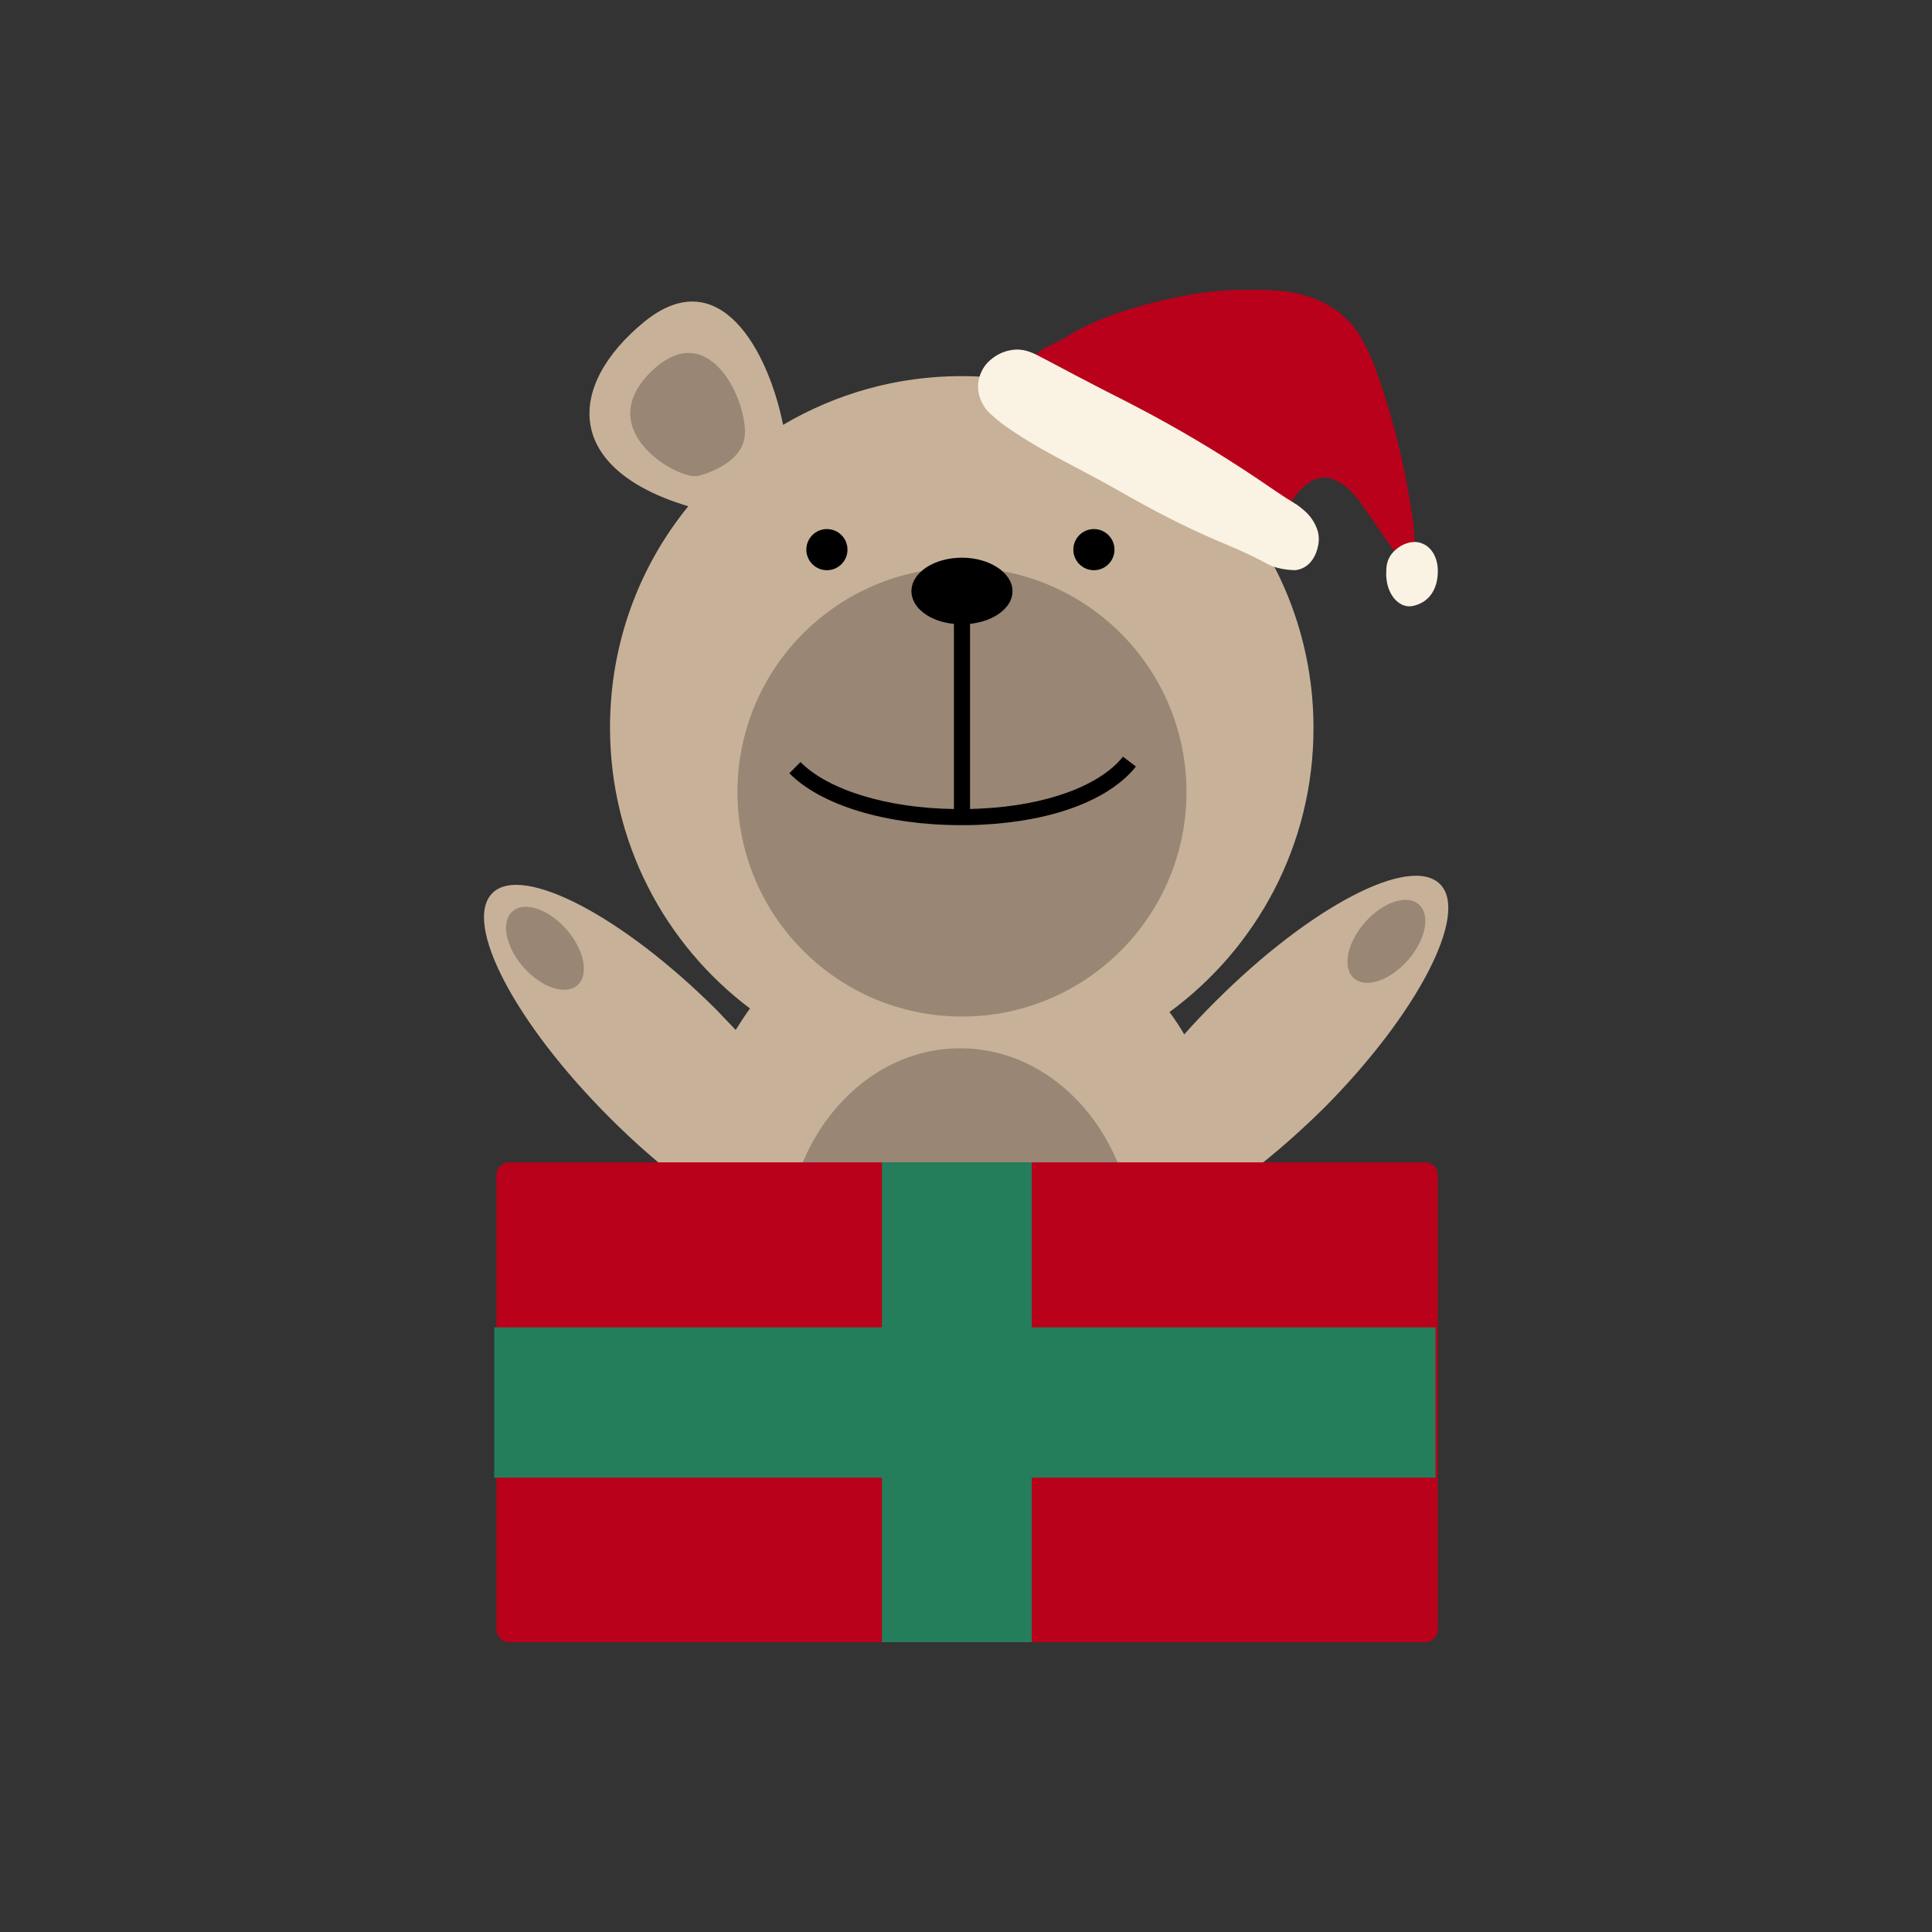 <?xml version="1.0" encoding="utf-8"?>
<!-- Generator: Adobe Illustrator 22.0.1, SVG Export Plug-In . SVG Version: 6.00 Build 0)  -->
<svg version="1.1" id="Calque_1" xmlns="http://www.w3.org/2000/svg" xmlns:xlink="http://www.w3.org/1999/xlink" x="0px" y="0px"
	 viewBox="0 0 432 432" style="enable-background:new 0 0 432 432;" xml:space="preserve">
<rect x="0" y="0" width="432" height="432" fill="#333333" stroke="none"/>
<style type="text/css">
	.st0{fill:#B78D5C;}
	.st1{fill:#EBCEC6;}
	.st2{fill:#D4B67E;}
	.st3{fill:#EF798A;}
	.st4{fill:#FBD8E3;}
	.st5{fill:#660A1E;}
	.st6{fill:#990033;}
	.st7{fill:#07512C;}
	.st8{fill:#8CC63F;}
	.st9{fill:#006837;}
	.st10{fill:#CCCCCC;}
	.st11{fill:#FFFFFF;}
	.st12{fill:#8A1A31;}
	.st13{fill:#A7A6AA;}
	.st14{fill:#D3A9B2;}
	.st15{fill:#2A2A2B;}
	.st16{fill:#DDC090;}
	.st17{fill:#AF434B;}
	.st18{fill:#62A581;}
	.st19{fill:#94C16C;}
	.st20{fill:#B9011B;}
	.st21{fill:#BABABA;}
	.st22{fill:#754C24;}
	.st23{fill:#A67C52;}
	.st24{fill:#8C6239;}
	.st25{fill:#C69C6D;}
	.st26{fill:#9E1E28;}
	.st27{fill:#D6C188;}
	.st28{fill:#BF364A;}
	.st29{fill:#A1272D;}
	.st30{fill:#BFA76B;}
	.st31{fill:#DCDEDD;}
	.st32{fill:#D89A5D;}
	.st33{fill:#F5EDDB;}
	.st34{fill:#603813;}
	.st35{fill:#4A7575;}
	.st36{fill:#7F3244;}
	.st37{fill:#9E7E5E;}
	.st38{fill:#C1272D;}
	.st39{fill:#561217;}
	.st40{fill:#C49F7A;}
	.st41{fill:#534741;}
	.st42{fill:#999999;}
	.st43{fill:#A80031;}
	.st44{fill:#1A1A1A;}
	.st45{fill:#333333;}
	.st46{fill:#B3B3B3;}
	.st47{fill:#B3A6AD;}
	.st48{fill:#B6B155;}
	.st49{fill:#679CBA;}
	.st50{fill:#0071BC;}
	.st51{fill:#F7931E;}
	.st52{fill:#821119;}
	.st53{fill:#39B54A;}
	.st54{fill:#1B1464;}
	.st55{fill:#FAF3E3;}
	.st56{fill:#DCD2BD;}
	.st57{fill:#F5EDDA;}
	.st58{fill:#815D3C;}
	.st59{fill:#F69331;}
	.st60{fill:#BCA791;}
	.st61{fill:#F9D51D;}
	.st62{fill:#704638;}
	.st63{fill:#A7DBD7;}
	.st64{fill:#DED7CD;}
	.st65{fill:#E89024;}
	.st66{fill:#EACAAC;}
	.st67{fill:#D8B195;}
	.st68{fill:#A50423;}
	.st69{fill:#CC7312;}
	.st70{fill:#9EC5FF;}
	.st71{fill:#6D86B4;}
	.st72{fill:#2E363A;}
	.st73{fill:#FFCC00;}
	.st74{fill:#B58847;}
	.st75{fill:#563315;}
	.st76{fill:#ED0A3A;}
	.st77{fill:#A62714;}
	.st78{fill:#247E5B;}
	.st79{fill:#176041;}
	.st80{fill:#61B756;}
	.st81{fill:#EDDBAE;}
	.st82{fill:#3F3F3F;}
	.st83{fill:#595959;}
	.st84{fill:#484849;}
	.st85{fill:#EFD1B4;}
	.st86{fill:#E0E0E2;}
	.st87{fill:#CCCCCE;}
	.st88{fill:#CEC76B;}
	.st89{fill:#42210B;}
	.st90{fill:#FCACBC;}
	.st91{fill:#D6B994;}
	.st92{fill:#F8C2C2;}
	.st93{fill:#E4D48E;}
	.st94{fill:#A57C53;}
	.st95{fill:#96704B;}
	.st96{fill:#9D6D47;}
	.st97{fill:#591427;}
	.st98{fill:#7CCC71;}
	.st99{fill:#C7B299;}
	.st100{fill:#998675;}
	.st101{fill:#7DC34D;}
	.st102{fill:#80694F;}
	.st103{fill:#FF1C2E;}
	.st104{fill:#A51B29;}
	.st105{fill:#00673B;}
	.st106{fill:#B88464;}
	.st107{fill:#CA986F;}
	.st108{fill:#3F2316;}
	.st109{fill:#F1F1F2;}
	.st110{fill:#00924A;}
	.st111{fill:#C7202F;}
	.st112{fill:#BBBDBF;}
	.st113{fill:#58595B;}
	.st114{fill:#D0D2D3;}
	.st115{fill:#6C6E70;}
	.st116{fill:#663818;}
	.st117{fill:#FF9134;}
	.st118{fill:#AC8D6B;}
	.st119{fill:#CE1F32;}
	.st120{fill:#00B252;}
	.st121{fill:#804D34;}
	.st122{fill:#61A6AF;}
	.st123{fill:#4C838D;}
	.st124{fill:#E6E6E6;}
	.st125{fill:#E6E7E7;}
	.st126{fill:#55396B;}
	.st127{fill:#6F4696;}
	.st128{fill:#9C2D8C;}
	.st129{fill:#915D3F;}
	.st130{fill:none;}
	.st131{fill:#00BCB9;}
	.st132{fill:#00BBB8;}
	.st133{fill:#6C328D;}
	.st134{fill:#5D4A42;}
	.st135{fill:#746559;}
	.st136{fill:#009245;}
	.st137{fill:#808184;}
	.st138{fill:#00A69C;}
	.st139{fill:#0078B8;}
	.st140{fill:#9F847A;}
	.st141{fill:#EECCB3;}
	.st142{fill:#241F20;}
	.st143{fill:#0D5408;}
	.st144{fill:#C9800A;}
	.st145{fill:#083A04;}
	.st146{fill:#BF001A;}
	.st147{fill:#AA0012;}
	.st148{fill:#9E620B;}
	.st149{fill:#A80E28;}
	.st150{fill:#0C3A1F;}
	.st151{fill:#C10A0A;}
	.st152{fill:#0A3D06;}
	.st153{fill:#A30738;}
	.st154{fill:#7F0A2E;}
	.st155{fill:#D8712B;}
	.st156{fill:#C15105;}
	.st157{fill:#F4A00B;}
	.st158{fill:#10440A;}
	.st159{fill:#A00E0E;}
	.st160{fill:#0F230D;}
	.st161{fill:#B20B33;}
	.st162{fill:#E5E5E5;}
	.st163{fill:#11722D;}
	.st164{fill:#0B281A;}
	.st165{fill:#E59D1F;}
	.st166{fill:#C60924;}
	.st167{fill:#960820;}
	.st168{fill:#AD1431;}
	.st169{fill:#E24756;}
	.st170{fill:#CE364C;}
	.st171{fill:#A50707;}
	.st172{fill:#4A9B29;}
	.st173{fill:#468E24;}
	.st174{fill:#AF0E22;}
	.st175{fill:#EDECE6;}
	.st176{fill:#54220E;}
	.st177{fill:#592C1C;}
	.st178{fill:#EFEAC7;}
	.st179{fill:#042111;}
	.st180{fill:#A80C0C;}
</style>
<g>
	<g>
		<path class="st99" d="M322,197.7c-6.7-6.7-29.1,5.1-50.2,26.2c-2.5,2.5-4.8,4.9-7,7.4c-1-1.7-2.1-3.4-3.3-5
			c19.5-14.3,32.2-37.4,32.2-63.5c0-18.8-6.6-36.1-17.7-49.7c27.1-8.4,26.6-26.7,9.2-41c-16.7-13.7-27.6,6.1-31,22.5
			c-11.5-6.7-24.9-10.5-39.2-10.5c-14.6,0-28.2,4-39.9,10.9c-3.3-16.5-14.2-36.8-31.1-23c-17.5,14.4-17.8,32.9,9.9,41.2
			c-11,13.5-17.5,30.7-17.5,49.5c0,25.7,12.3,48.5,31.3,62.8c-1.1,1.5-2.2,3.2-3.2,4.8c-1.4-1.5-2.8-2.9-4.2-4.4
			c-21.1-21.1-43.6-32.8-50.2-26.2c-6.7,6.7,5.1,29.1,26.2,50.2c5.6,5.6,11.2,10.5,16.7,14.6c-0.4,3.5-0.6,7.1-0.6,10.8
			c0,17.7,5,34,13.4,46.8c-3.5,1.6-7.1,3.6-10.6,6c-14.9,10.3-23,24.3-18.1,31.3c4.9,7,20.9,4.4,35.7-5.9c5.1-3.6,9.5-7.6,12.7-11.6
			c8.7,5.6,18.5,8.7,29,8.7c10.7,0,20.7-3.3,29.5-9c3.3,4.1,7.7,8.2,13,11.9c14.9,10.3,30.8,12.9,35.7,5.9c4.9-7-3.2-21.1-18.1-31.3
			c-3.7-2.6-7.5-4.7-11.2-6.3c8.3-12.8,13.3-29,13.3-46.6c0-3.6-0.2-7.1-0.6-10.5c6.4-4.5,13.2-10.3,19.9-16.9
			C316.9,226.8,328.6,204.3,322,197.7z"/>
		<g>
			<g>
				<circle class="st100" cx="215.1" cy="177.1" r="50.2"/>
				<ellipse class="st100" cx="214.7" cy="279.6" rx="39.1" ry="45.2"/>
				<g>
					
						<ellipse transform="matrix(0.66 -0.751 0.751 0.66 -52.677 304.507)" class="st100" cx="310.1" cy="210.4" rx="11" ry="6.4"/>
					
						<ellipse transform="matrix(0.751 -0.66 0.66 0.751 -109.68 133.207)" class="st100" cx="121.9" cy="212.1" rx="6.4" ry="11"/>
				</g>
				<g>
					
						<ellipse transform="matrix(0.751 -0.66 0.66 0.751 -161.286 269.603)" class="st100" cx="277.1" cy="348.8" rx="6.4" ry="11"/>
					
						<ellipse transform="matrix(0.66 -0.751 0.751 0.66 -210.666 232.151)" class="st100" cx="151.1" cy="348.8" rx="11" ry="6.4"/>
				</g>
				<g>
					<path class="st100" d="M156.1,106.4c-3.8,1.2-24.2-9.9-10.5-23.3s22.7,9.2,20.7,15.6C164.6,104.5,156.1,106.4,156.1,106.4z"/>
					<path class="st100" d="M272,106.4c3.8,1.2,24.2-9.9,10.5-23.3c-13.7-13.4-22.7,9.2-20.7,15.6C263.6,104.5,272,106.4,272,106.4z
						"/>
				</g>
			</g>
			<g>
				<circle cx="184.9" cy="122.9" r="4.6"/>
				<circle cx="244.6" cy="122.9" r="4.6"/>
				<path d="M251.1,169.2c-5.2,6.5-17.1,10.9-31.8,11.6c-0.8,0-1.6,0.1-2.4,0.1v-41.4c5.4-0.6,9.5-3.6,9.5-7.3
					c0-4.1-5.1-7.5-11.3-7.5s-11.3,3.3-11.3,7.5c0,3.7,4.1,6.8,9.5,7.3v41.4c-14.8-0.2-28.1-4.2-34.3-10.5l-2.5,2.5
					c7.1,7.2,21.8,11.6,38.2,11.6c1.6,0,3.2,0,4.9-0.1c16-0.8,28.5-5.6,34.4-13L251.1,169.2z"/>
			</g>
		</g>
	</g>
	<g>
		<g>
			<path class="st20" d="M321.5,262.7v101.7c0,1.5-1.3,2.8-2.8,2.8H113.8c-1.5,0-2.8-1.3-2.8-2.8V262.7c0-1.5,1.3-2.8,2.8-2.8h204.9
				C320.3,259.9,321.5,261.2,321.5,262.7z"/>
			<polygon class="st78" points="321,296.8 321,330.4 230.7,330.4 230.7,367.2 197.2,367.2 197.2,330.4 110.5,330.4 110.5,296.8 
				197.2,296.8 197.2,259.9 230.7,259.9 230.7,296.8 			"/>
		</g>
		<g>
			<path class="st20" d="M316.3,121.9c-0.1,0.3-0.1,0.7-0.2,0.9c-0.5,1.7-1.6,2.5-2.9,1.7c-0.4-0.3-0.9-0.6-1.2-1.1
				c-0.9-1.1-1.8-2.3-2.6-3.5c-1.7-2.5-3.4-5-5.1-7.4c-1-1.4-2.1-2.7-3.4-3.7c-1.1-0.9-2.4-1.6-3.7-1.9c-1-0.2-2.1-0.1-3.1,0.3
				c-1.5,0.6-2.8,1.6-4,3.1c-0.9,1.2-1.7,2.3-2.3,3.8c-0.4,1.1-1.2,1.5-2,1.4c-0.9-0.1-1.7-0.4-2.6-0.7c-3.9-1.4-7.5-3.6-10.8-6.5
				c-2.9-2.6-5.9-4.9-9-7.1c-0.3-0.2-0.6-0.4-0.9-0.5c-5.9-2.8-11.8-5.9-17.6-9.1c-3.2-1.8-6.5-3.3-9.8-4.9
				c-1.2-0.6-2.4-0.8-3.7-1.2c-0.7-0.2-1.4-0.5-2-1.1c-0.6-0.5-0.7-1.1-0.4-2c0.2-0.7,0.6-1.2,1.1-1.7c1.4-1.6,3-2.7,4.8-3.5
				c1.2-0.5,2.4-1.2,3.6-1.9c3.9-2.4,7.9-4.1,12-5.5c6.8-2.2,13.6-3.8,20.5-4.6c2.7-0.3,5.4-0.4,8.2-0.4c2.2,0,4.3,0,6.5,0.2
				c4.5,0.3,8.8,1.5,12.8,4.2c2.6,1.8,4.8,4.2,6.4,7.3c0.9,1.7,1.7,3.4,2.4,5.2c4,10.9,6.9,22.4,8.6,34.5c0.2,1.5,0.3,3.1,0.4,4.6
				C316.4,121.1,316.3,121.5,316.3,121.9z"/>
			<g>
				<path class="st55" d="M288.1,127.4c-1.9-0.2-3.4-0.6-4.9-1.4c-3.8-2.1-7.7-3.7-11.7-5.4c-6.7-2.9-13.3-6.3-19.8-10
					c-5.2-3-10.4-5.7-15.7-8.5c-4.1-2.2-8.1-4.6-12-7.4c-0.9-0.7-1.8-1.5-2.7-2.3c-0.5-0.5-1-1.1-1.4-1.8c-1.9-3-1.5-7,1-9.6
					c1.5-1.5,3.3-2.4,5.1-2.7c2-0.4,3.9,0.1,5.7,1c4.1,2.1,8.1,4.3,12.2,6.4c3.4,1.8,6.9,3.5,10.3,5.3c9.2,4.8,18.1,10.1,26.9,16
					c2.8,1.9,5.5,3.8,8.3,5.5c0.9,0.5,1.7,1.2,2.5,1.9c1.1,1,2,2.3,2.6,3.9c0.5,1.4,0.5,2.8,0.1,4.3c-0.8,3-2.7,4.7-5.1,4.9
					C289,127.5,288.4,127.4,288.1,127.4z"/>
				<path class="st55" d="M316.7,121.2c2.8,0.3,4.7,2.8,4.8,6.2c0.1,4.6-2.2,7.4-5.6,8.1c-2.9,0.6-5.6-2.3-5.9-6.3
					c-0.1-0.7,0-1.4,0-2.1c0.1-1.8,0.9-3.2,2.1-4.2C313.6,121.6,315.3,121.1,316.7,121.2z"/>
			</g>
		</g>
	</g>
</g>
</svg>
